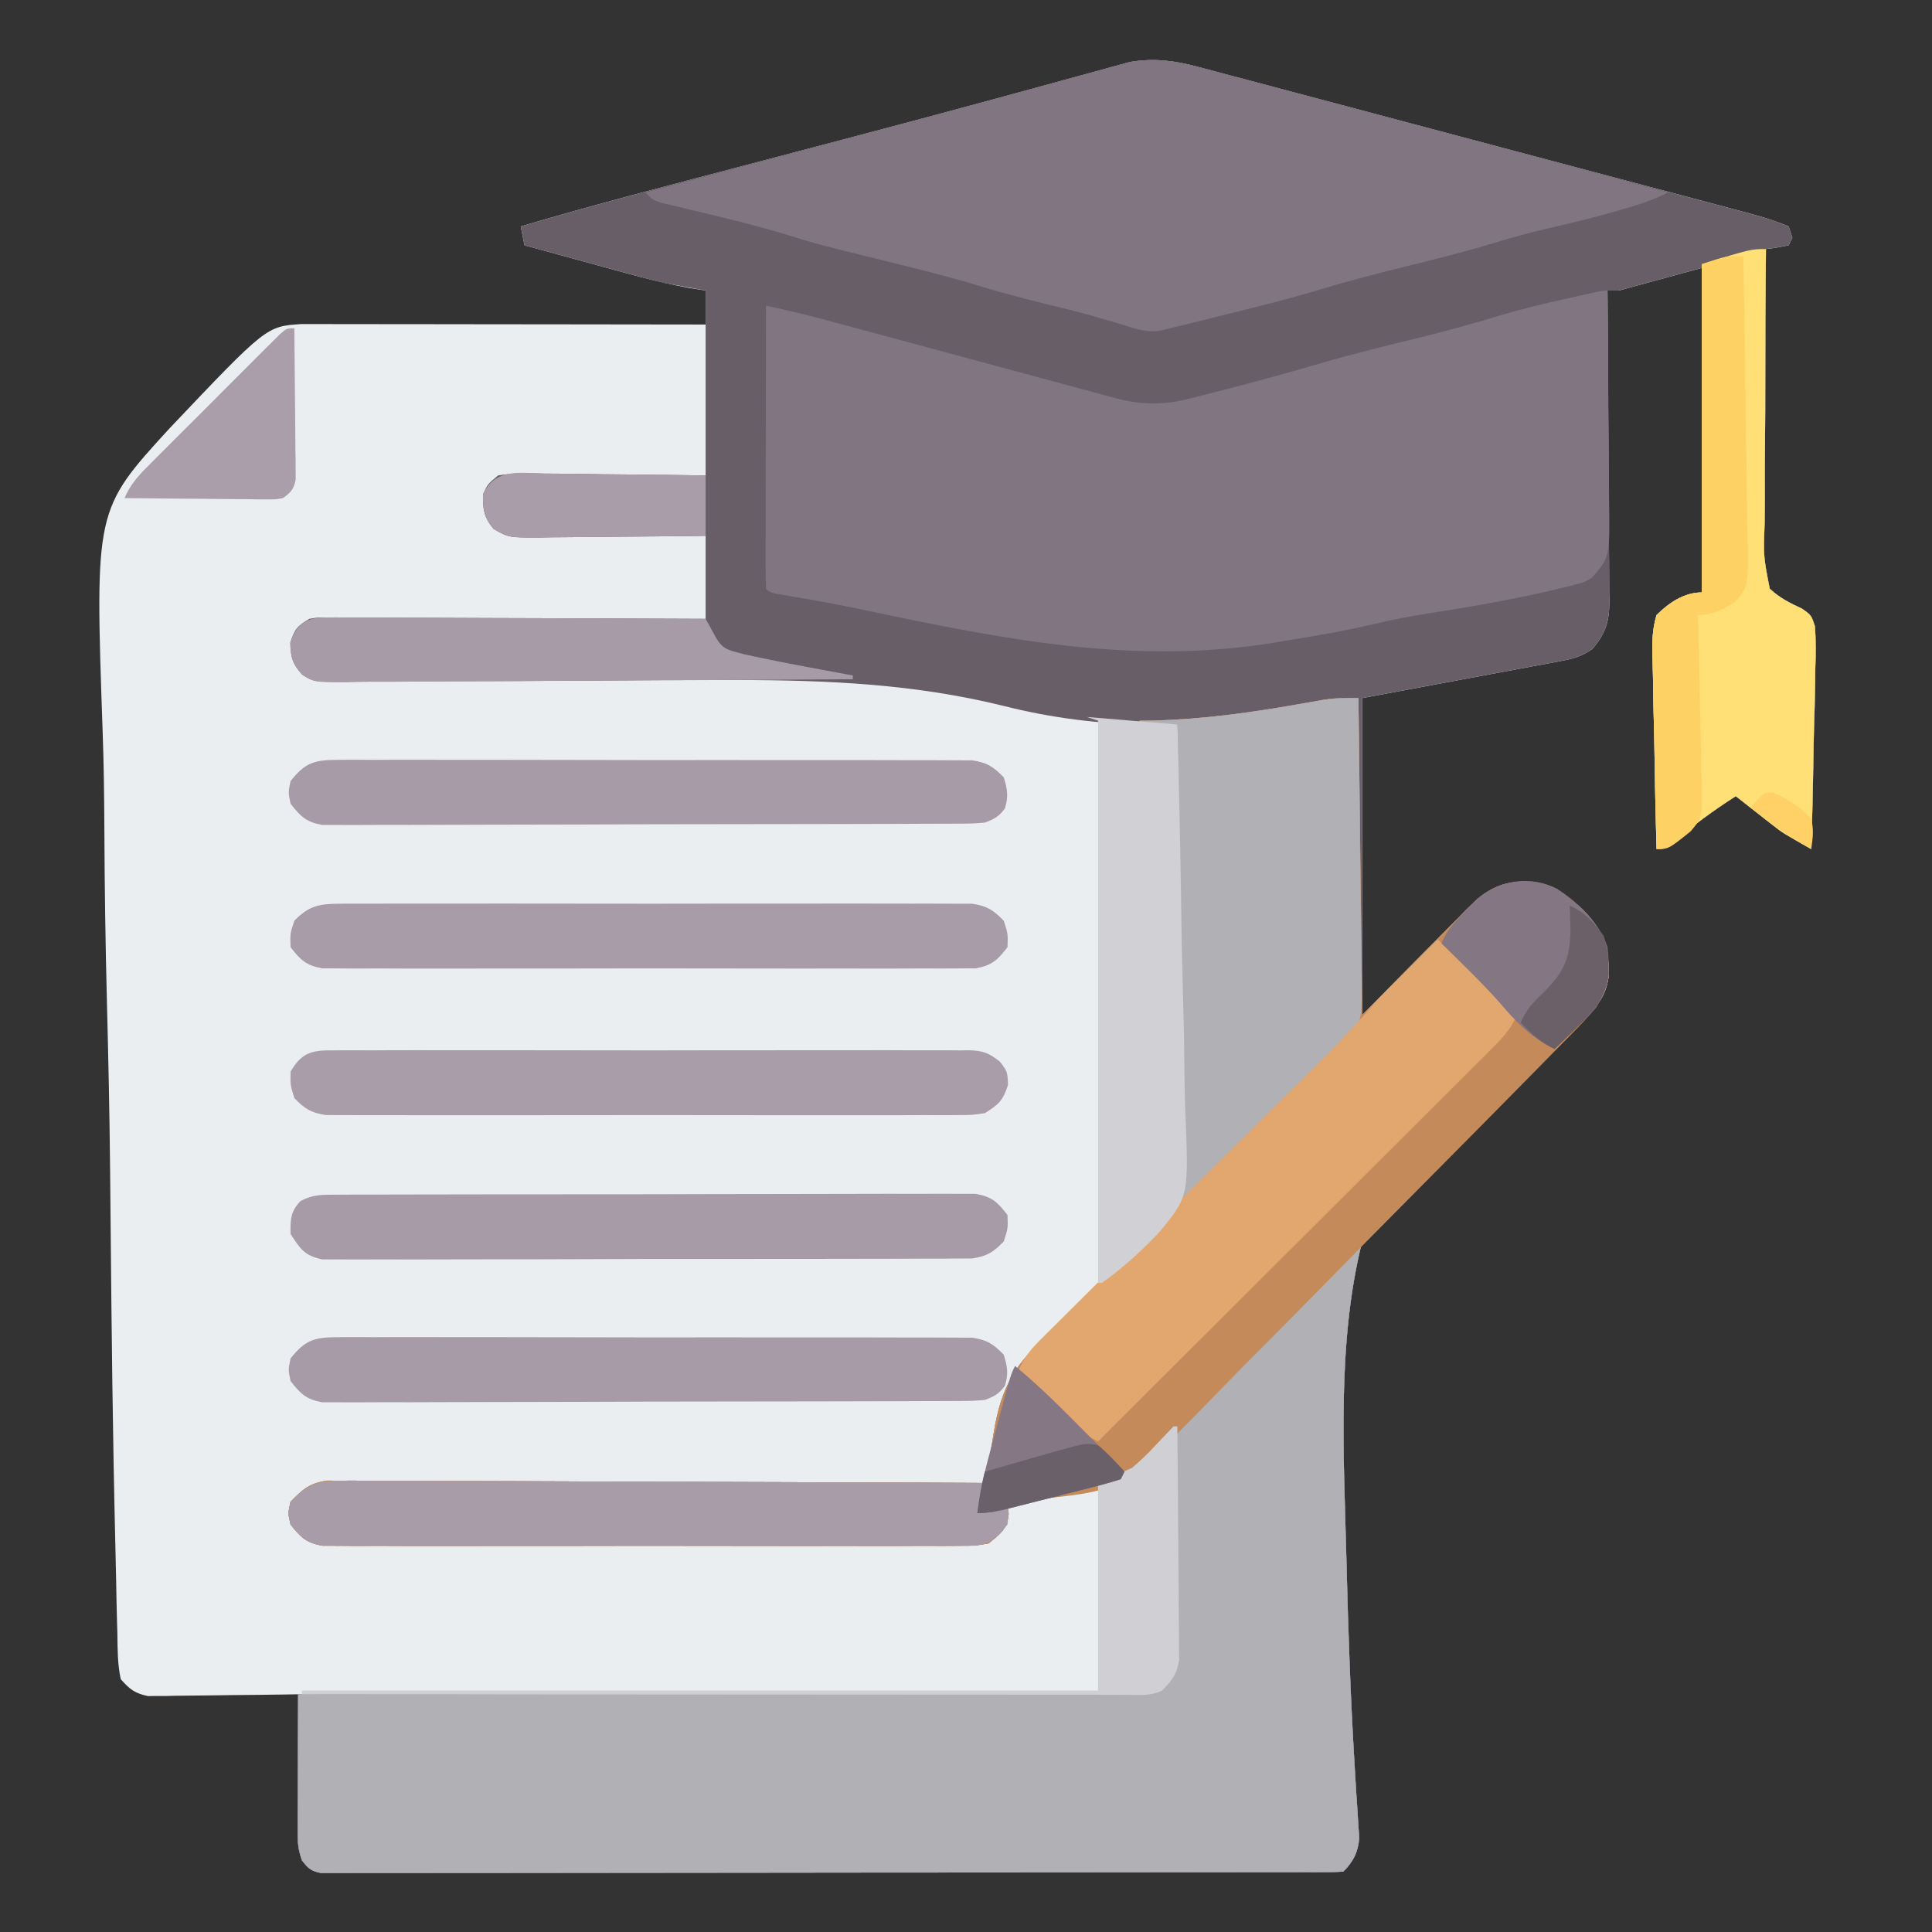 <?xml version="1.0" encoding="UTF-8"?>
<svg version="1.1" xmlns="http://www.w3.org/2000/svg" width="512" height="512">
<rect width="100%" height="100%" fill="#333333" stroke="none"/>
<path d="M0 0 C0.994 0.26 0.994 0.26 2.008 0.525 C4.202 1.1 6.392 1.69 8.583 2.28 C10.161 2.698 11.739 3.114 13.318 3.53 C17.579 4.654 21.837 5.791 26.094 6.93 C30.548 8.12 35.005 9.299 39.462 10.479 C46.877 12.444 54.291 14.417 61.703 16.395 C71.786 19.085 81.872 21.76 91.96 24.432 C98.78 26.239 105.599 28.05 112.418 29.862 C114.868 30.513 117.318 31.163 119.768 31.813 C123.62 32.835 127.471 33.861 131.322 34.888 C132.725 35.263 134.129 35.636 135.532 36.008 C151.474 40.236 151.474 40.236 156.938 42.39 C157.268 43.38 157.598 44.37 157.938 45.39 C157.608 46.05 157.278 46.71 156.938 47.39 C153.876 48.015 153.876 48.015 150.938 48.39 C150.814 60.004 150.749 71.616 150.759 83.231 C150.762 88.624 150.745 94.016 150.681 99.409 C150.62 104.617 150.613 109.822 150.642 115.029 C150.644 117.013 150.627 118.998 150.59 120.982 C150.264 129.807 150.264 129.807 151.938 138.39 C154.631 140.883 157.148 142.131 160.462 143.668 C162.938 145.39 162.938 145.39 163.916 148.343 C164.207 152.135 164.179 155.843 164.012 159.636 C163.992 161.016 163.976 162.396 163.965 163.776 C163.923 167.39 163.816 170.999 163.694 174.611 C163.581 178.304 163.531 181.998 163.475 185.692 C163.358 192.927 163.17 200.158 162.938 207.39 C155.442 203.187 155.442 203.187 152.411 200.812 C151.847 200.373 151.283 199.935 150.702 199.483 C150.141 199.04 149.579 198.597 149.001 198.14 C148.412 197.681 147.824 197.222 147.218 196.749 C145.788 195.633 144.363 194.512 142.938 193.39 C136.972 197.194 131.436 201.312 126.005 205.851 C123.938 207.39 123.938 207.39 121.938 207.39 C121.706 199.41 121.529 191.431 121.42 183.449 C121.368 179.742 121.297 176.037 121.184 172.332 C121.075 168.752 121.015 165.175 120.989 161.594 C120.971 160.231 120.935 158.868 120.881 157.506 C120.72 153.288 120.717 149.447 121.938 145.39 C125.178 142.17 129.223 139.39 133.938 139.39 C133.938 111.01 133.938 82.63 133.938 53.39 C123.048 56.36 123.048 56.36 111.938 59.39 C110.948 59.39 109.958 59.39 108.938 59.39 C108.947 60.491 108.956 61.593 108.965 62.728 C109.046 73.116 109.106 83.503 109.145 93.891 C109.166 99.232 109.195 104.572 109.24 109.912 C109.283 115.067 109.307 120.221 109.318 125.376 C109.325 127.342 109.34 129.307 109.361 131.273 C109.39 134.028 109.394 136.783 109.392 139.539 C109.407 140.349 109.421 141.16 109.436 141.995 C109.398 147.248 108.429 150.231 104.938 154.39 C101.796 156.484 99.937 156.943 96.273 157.626 C95.096 157.85 93.919 158.073 92.706 158.302 C91.469 158.53 90.232 158.757 88.958 158.991 C87.252 159.313 87.252 159.313 85.512 159.64 C81.26 160.439 77.005 161.226 72.751 162.015 C63.243 163.788 53.734 165.562 43.938 167.39 C43.938 195.11 43.938 222.83 43.938 251.39 C54.582 240.628 54.582 240.628 65.208 229.849 C66.549 228.5 67.89 227.152 69.231 225.804 C69.918 225.101 70.605 224.399 71.313 223.676 C76.12 218.865 79.804 216.127 86.813 216.015 C93.832 216.191 97.703 219.071 102.688 223.765 C107.759 229.155 109.266 233.511 109.337 240.827 C108.616 245.462 107.033 248.584 103.23 251.382 C102.139 251.984 101.047 252.587 99.922 253.207 C77.186 266.413 52.068 285.268 43.938 311.39 C37.175 338.227 39.07 368.029 39.751 395.452 C39.774 396.383 39.797 397.314 39.821 398.273 C40.254 415.145 40.839 432.013 41.848 448.861 C41.939 450.429 42.029 451.997 42.12 453.565 C42.288 456.458 42.48 459.348 42.686 462.239 C42.763 463.511 42.84 464.783 42.92 466.093 C43.034 467.747 43.034 467.747 43.15 469.433 C42.883 473.164 41.593 475.735 38.938 478.39 C37.482 478.489 36.02 478.519 34.56 478.521 C33.609 478.525 32.658 478.529 31.678 478.533 C30.621 478.532 29.563 478.531 28.474 478.53 C26.804 478.535 26.804 478.535 25.1 478.539 C21.337 478.548 17.574 478.549 13.812 478.551 C11.127 478.555 8.442 478.56 5.757 478.566 C-1.559 478.579 -8.875 478.585 -16.191 478.59 C-20.756 478.593 -25.321 478.597 -29.886 478.601 C-42.515 478.614 -55.144 478.624 -67.773 478.627 C-68.986 478.628 -68.986 478.628 -70.224 478.628 C-71.44 478.628 -71.44 478.628 -72.681 478.629 C-74.324 478.629 -75.967 478.629 -77.611 478.63 C-78.833 478.63 -78.833 478.63 -80.081 478.631 C-93.293 478.635 -106.505 478.652 -119.717 478.675 C-133.27 478.699 -146.822 478.711 -160.374 478.713 C-167.988 478.714 -175.602 478.719 -183.217 478.737 C-189.7 478.753 -196.182 478.758 -202.665 478.75 C-205.975 478.746 -209.284 478.748 -212.594 478.761 C-216.177 478.773 -219.76 478.768 -223.344 478.757 C-224.396 478.765 -225.449 478.773 -226.534 478.782 C-227.49 478.775 -228.447 478.768 -229.432 478.762 C-230.26 478.762 -231.087 478.763 -231.94 478.763 C-234.592 478.296 -235.442 477.508 -237.062 475.39 C-237.972 472.659 -238.184 471.091 -238.175 468.285 C-238.175 467.465 -238.175 466.644 -238.175 465.799 C-238.17 464.917 -238.165 464.036 -238.159 463.128 C-238.158 462.222 -238.157 461.316 -238.155 460.383 C-238.15 457.489 -238.137 454.596 -238.124 451.702 C-238.119 449.741 -238.115 447.779 -238.111 445.817 C-238.1 441.008 -238.082 436.199 -238.062 431.39 C-239.308 431.411 -240.554 431.432 -241.838 431.453 C-246.469 431.526 -251.1 431.571 -255.731 431.609 C-257.734 431.629 -259.737 431.657 -261.74 431.691 C-264.622 431.74 -267.504 431.763 -270.386 431.78 C-271.725 431.811 -271.725 431.811 -273.092 431.843 C-273.932 431.843 -274.773 431.843 -275.639 431.844 C-276.374 431.853 -277.109 431.862 -277.866 431.871 C-281.372 431.103 -282.644 430.115 -285.062 427.39 C-285.921 423.381 -285.906 419.373 -285.959 415.284 C-286.012 413.402 -286.012 413.402 -286.066 411.482 C-286.163 407.996 -286.228 404.511 -286.287 401.024 C-286.342 398.033 -286.415 395.042 -286.488 392.052 C-287.181 363.547 -287.496 335.03 -287.752 306.519 C-287.786 302.796 -287.821 299.073 -287.856 295.35 C-287.865 294.424 -287.873 293.499 -287.882 292.546 C-288.027 277.653 -288.342 262.769 -288.727 247.881 C-289.12 232.535 -289.341 217.194 -289.405 201.843 C-289.445 193.246 -289.558 184.663 -289.867 176.071 C-291.905 117.489 -291.905 117.489 -272.111 95.886 C-246.467 68.857 -246.467 68.857 -237.113 68.267 C-235.91 68.268 -235.91 68.268 -234.683 68.269 C-233.763 68.268 -232.843 68.267 -231.896 68.265 C-230.884 68.269 -229.872 68.272 -228.829 68.276 C-227.765 68.276 -226.702 68.276 -225.606 68.276 C-222.078 68.276 -218.551 68.284 -215.023 68.292 C-212.582 68.294 -210.141 68.295 -207.7 68.296 C-201.265 68.3 -194.831 68.31 -188.396 68.321 C-181.834 68.331 -175.272 68.336 -168.71 68.341 C-155.827 68.352 -142.945 68.369 -130.062 68.39 C-130.062 65.42 -130.062 62.45 -130.062 59.39 C-131.481 59.165 -132.9 58.941 -134.363 58.71 C-143.127 57.116 -151.668 54.626 -160.249 52.265 C-161.982 51.792 -163.714 51.319 -165.447 50.847 C-169.653 49.699 -173.858 48.546 -178.062 47.39 C-178.392 45.74 -178.722 44.09 -179.062 42.39 C-159.367 36.572 -139.487 31.434 -119.629 26.21 C-110.879 23.908 -102.13 21.603 -93.382 19.296 C-92.421 19.043 -91.46 18.789 -90.47 18.528 C-78.712 15.428 -66.963 12.299 -55.23 9.104 C-53.216 8.556 -51.201 8.009 -49.187 7.462 C-43.208 5.839 -37.233 4.206 -31.262 2.556 C-29.186 1.991 -27.11 1.426 -25.034 0.862 C-23.673 0.48 -23.673 0.48 -22.285 0.089 C-21.442 -0.138 -20.599 -0.365 -19.73 -0.598 C-18.658 -0.894 -18.658 -0.894 -17.564 -1.196 C-11.373 -2.222 -6.022 -1.6 0 0 Z " fill="#EBEEF0" transform="translate(317.062,17.61)"/>
<path d="M0 0 C0.662 0.173 1.325 0.346 2.008 0.525 C4.202 1.1 6.392 1.69 8.583 2.28 C10.161 2.698 11.739 3.114 13.318 3.53 C17.579 4.654 21.837 5.791 26.094 6.93 C30.548 8.12 35.005 9.299 39.462 10.479 C46.877 12.444 54.291 14.417 61.703 16.395 C71.786 19.085 81.872 21.76 91.96 24.432 C98.78 26.239 105.599 28.05 112.418 29.862 C114.868 30.513 117.318 31.163 119.768 31.813 C123.62 32.835 127.471 33.861 131.322 34.888 C132.725 35.263 134.129 35.636 135.532 36.008 C151.474 40.236 151.474 40.236 156.938 42.39 C157.268 43.38 157.598 44.37 157.938 45.39 C157.608 46.05 157.278 46.71 156.938 47.39 C153.876 48.015 153.876 48.015 150.938 48.39 C150.814 60.004 150.749 71.616 150.759 83.231 C150.762 88.624 150.745 94.016 150.681 99.409 C150.62 104.617 150.613 109.822 150.642 115.029 C150.644 117.013 150.627 118.998 150.59 120.982 C150.264 129.807 150.264 129.807 151.938 138.39 C154.631 140.883 157.148 142.131 160.462 143.668 C162.938 145.39 162.938 145.39 163.916 148.343 C164.207 152.135 164.179 155.843 164.012 159.636 C163.992 161.016 163.976 162.396 163.965 163.776 C163.923 167.39 163.816 170.999 163.694 174.611 C163.581 178.304 163.531 181.998 163.475 185.692 C163.358 192.927 163.17 200.158 162.938 207.39 C155.442 203.187 155.442 203.187 152.411 200.812 C151.847 200.373 151.283 199.935 150.702 199.483 C150.141 199.04 149.579 198.597 149.001 198.14 C148.412 197.681 147.824 197.222 147.218 196.749 C145.788 195.633 144.363 194.512 142.938 193.39 C136.972 197.194 131.436 201.312 126.005 205.851 C123.938 207.39 123.938 207.39 121.938 207.39 C121.706 199.41 121.529 191.431 121.42 183.449 C121.368 179.742 121.297 176.037 121.184 172.332 C121.075 168.752 121.015 165.175 120.989 161.594 C120.971 160.231 120.935 158.868 120.881 157.506 C120.72 153.288 120.717 149.447 121.938 145.39 C125.178 142.17 129.223 139.39 133.938 139.39 C133.938 111.01 133.938 82.63 133.938 53.39 C123.048 56.36 123.048 56.36 111.938 59.39 C110.948 59.39 109.958 59.39 108.938 59.39 C108.947 60.491 108.956 61.593 108.965 62.728 C109.046 73.116 109.106 83.503 109.145 93.891 C109.166 99.232 109.195 104.572 109.24 109.912 C109.283 115.067 109.307 120.221 109.318 125.376 C109.325 127.342 109.34 129.307 109.361 131.273 C109.39 134.028 109.394 136.783 109.392 139.539 C109.407 140.349 109.421 141.16 109.436 141.995 C109.398 147.248 108.429 150.231 104.938 154.39 C101.796 156.484 99.937 156.943 96.273 157.626 C95.096 157.85 93.919 158.073 92.706 158.302 C91.469 158.53 90.232 158.757 88.958 158.991 C87.252 159.313 87.252 159.313 85.512 159.64 C81.26 160.439 77.005 161.226 72.751 162.015 C63.243 163.788 53.734 165.562 43.938 167.39 C43.938 195.11 43.938 222.83 43.938 251.39 C54.582 240.628 54.582 240.628 65.208 229.849 C66.549 228.5 67.89 227.152 69.231 225.804 C69.918 225.101 70.605 224.399 71.313 223.676 C76.12 218.865 79.804 216.127 86.813 216.015 C93.832 216.191 97.703 219.071 102.688 223.765 C107.759 229.155 109.266 233.511 109.337 240.827 C108.616 245.462 107.033 248.584 103.23 251.382 C102.139 251.984 101.047 252.587 99.922 253.207 C77.186 266.413 52.068 285.268 43.938 311.39 C37.175 338.227 39.07 368.029 39.751 395.452 C39.774 396.383 39.797 397.314 39.821 398.273 C40.254 415.145 40.839 432.013 41.848 448.861 C41.939 450.429 42.029 451.997 42.12 453.565 C42.288 456.458 42.48 459.348 42.686 462.239 C42.763 463.511 42.84 464.783 42.92 466.093 C43.034 467.747 43.034 467.747 43.15 469.433 C42.883 473.164 41.593 475.735 38.938 478.39 C37.482 478.489 36.02 478.519 34.56 478.521 C33.609 478.525 32.658 478.529 31.678 478.533 C30.621 478.532 29.563 478.531 28.474 478.53 C26.804 478.535 26.804 478.535 25.1 478.539 C21.337 478.548 17.574 478.549 13.812 478.551 C11.127 478.555 8.442 478.56 5.757 478.566 C-1.559 478.579 -8.875 478.585 -16.191 478.59 C-20.756 478.593 -25.321 478.597 -29.886 478.601 C-42.515 478.614 -55.144 478.624 -67.773 478.627 C-68.986 478.628 -68.986 478.628 -70.224 478.628 C-71.44 478.628 -71.44 478.628 -72.681 478.629 C-74.324 478.629 -75.967 478.629 -77.611 478.63 C-78.833 478.63 -78.833 478.63 -80.081 478.631 C-93.293 478.635 -106.505 478.652 -119.717 478.675 C-133.27 478.699 -146.822 478.711 -160.374 478.713 C-167.988 478.714 -175.602 478.719 -183.217 478.737 C-189.7 478.753 -196.182 478.758 -202.665 478.75 C-205.975 478.746 -209.284 478.748 -212.594 478.761 C-216.177 478.773 -219.76 478.768 -223.344 478.757 C-224.396 478.765 -225.449 478.773 -226.534 478.782 C-227.49 478.775 -228.447 478.768 -229.432 478.762 C-230.26 478.762 -231.087 478.763 -231.94 478.763 C-234.592 478.296 -235.442 477.508 -237.062 475.39 C-237.972 472.659 -238.184 471.091 -238.175 468.285 C-238.175 467.465 -238.175 466.644 -238.175 465.799 C-238.17 464.917 -238.165 464.036 -238.159 463.128 C-238.158 462.222 -238.157 461.316 -238.155 460.383 C-238.15 457.489 -238.137 454.596 -238.124 451.702 C-238.119 449.741 -238.115 447.779 -238.111 445.817 C-238.1 441.008 -238.082 436.199 -238.062 431.39 C-236.896 431.389 -235.731 431.389 -234.531 431.388 C-206.874 431.374 -179.218 431.334 -151.562 431.263 C-148.158 431.254 -144.755 431.245 -141.352 431.237 C-140.335 431.235 -140.335 431.235 -139.298 431.232 C-128.325 431.205 -117.351 431.196 -106.378 431.194 C-95.119 431.191 -83.861 431.168 -72.603 431.129 C-66.278 431.108 -59.954 431.095 -53.63 431.103 C-47.68 431.111 -41.73 431.095 -35.78 431.062 C-33.594 431.053 -31.408 431.054 -29.222 431.063 C-26.241 431.075 -23.262 431.056 -20.281 431.029 C-19.412 431.04 -18.543 431.05 -17.648 431.061 C-13.3 430.988 -11.574 430.786 -8.023 428.039 C-5.593 424.756 -5.454 423.004 -5.494 418.947 C-5.495 417.666 -5.495 416.385 -5.495 415.065 C-5.521 413.677 -5.547 412.289 -5.573 410.901 C-5.583 409.474 -5.59 408.046 -5.595 406.618 C-5.614 402.871 -5.663 399.125 -5.718 395.378 C-5.77 391.551 -5.792 387.723 -5.818 383.896 C-5.871 376.393 -5.956 368.892 -6.062 361.39 C-6.805 362.214 -7.549 363.038 -8.315 363.887 C-14.525 370.561 -19.444 375.114 -28.624 377.015 C-29.98 377.348 -29.98 377.348 -31.363 377.689 C-33.922 378.305 -36.484 378.861 -39.062 379.39 C-40.315 379.653 -41.568 379.916 -42.859 380.187 C-45.257 380.646 -47.643 381.061 -50.062 381.39 C-49.959 382.112 -49.856 382.833 -49.749 383.577 C-50.203 387.657 -51.907 388.855 -55.062 391.39 C-58.474 392.019 -58.474 392.019 -62.463 392.025 C-63.199 392.032 -63.934 392.04 -64.693 392.048 C-67.153 392.068 -69.613 392.052 -72.073 392.037 C-73.839 392.043 -75.606 392.052 -77.371 392.063 C-82.165 392.086 -86.958 392.077 -91.751 392.061 C-96.767 392.049 -101.783 392.06 -106.799 392.068 C-115.222 392.077 -123.645 392.065 -132.069 392.042 C-141.808 392.014 -151.546 392.023 -161.286 392.051 C-169.647 392.073 -178.008 392.077 -186.369 392.063 C-191.363 392.056 -196.357 392.055 -201.351 392.071 C-206.046 392.086 -210.74 392.076 -215.435 392.047 C-217.159 392.04 -218.882 392.042 -220.605 392.053 C-222.958 392.067 -225.308 392.05 -227.661 392.025 C-228.977 392.023 -230.293 392.021 -231.649 392.019 C-235.928 391.23 -237.406 389.77 -240.062 386.39 C-240.749 383.39 -240.749 383.39 -240.062 380.39 C-236.799 377.032 -235.189 375.587 -230.544 374.774 C-229.236 374.779 -227.929 374.784 -226.583 374.788 C-225.851 374.784 -225.119 374.78 -224.364 374.775 C-221.923 374.767 -219.482 374.795 -217.041 374.822 C-215.286 374.823 -213.532 374.823 -211.777 374.82 C-207.021 374.818 -202.266 374.848 -197.51 374.883 C-192.537 374.914 -187.564 374.917 -182.592 374.923 C-173.178 374.938 -163.765 374.979 -154.352 375.03 C-143.633 375.085 -132.915 375.113 -122.197 375.138 C-100.152 375.19 -78.107 375.278 -56.062 375.39 C-55.877 374.365 -55.877 374.365 -55.688 373.319 C-55.332 371.357 -54.973 369.394 -54.61 367.433 C-54.278 365.591 -53.962 363.747 -53.676 361.898 C-51.75 350.037 -47.841 343.097 -38.398 335.591 C-37.479 334.858 -36.559 334.125 -35.612 333.369 C-34.668 332.617 -33.725 331.865 -32.753 331.09 C-17.806 319.108 -4.84 306.929 -2.526 287.002 C-1.016 272.195 -1.739 257.182 -2.591 242.356 C-3.01 234.924 -3.173 227.492 -3.321 220.051 C-3.632 204.816 -4.239 189.607 -5.062 174.39 C-5.748 174.391 -6.435 174.393 -7.142 174.395 C-8.043 174.396 -8.944 174.398 -9.872 174.399 C-11.211 174.402 -11.211 174.402 -12.577 174.404 C-25.427 174.329 -38.642 172.634 -51.094 169.466 C-74.651 163.65 -97.671 162.627 -121.8 162.601 C-123.025 162.599 -123.025 162.599 -124.275 162.597 C-136.109 162.584 -147.941 162.657 -159.774 162.746 C-171.831 162.833 -183.888 162.894 -195.945 162.898 C-200.761 162.901 -205.576 162.935 -210.392 162.993 C-213.363 163.023 -216.333 163.029 -219.304 163.028 C-221.332 163.035 -223.36 163.073 -225.387 163.111 C-233.994 163.074 -233.994 163.074 -237.01 161.14 C-239.554 158.31 -240.06 156.499 -240.124 152.702 C-238.941 149.012 -238.297 148.313 -235.062 146.39 C-232.93 146.021 -232.93 146.021 -230.595 146.029 C-229.261 146.023 -229.261 146.023 -227.901 146.016 C-226.933 146.027 -225.966 146.038 -224.969 146.049 C-223.432 146.048 -223.432 146.048 -221.864 146.048 C-218.476 146.05 -215.09 146.073 -211.702 146.097 C-209.354 146.102 -207.006 146.107 -204.657 146.11 C-198.476 146.121 -192.294 146.15 -186.113 146.184 C-179.806 146.214 -173.498 146.228 -167.191 146.243 C-154.814 146.275 -142.438 146.328 -130.062 146.39 C-130.062 139.13 -130.062 131.87 -130.062 124.39 C-131.641 124.411 -133.22 124.432 -134.848 124.453 C-140.709 124.526 -146.57 124.571 -152.431 124.609 C-154.968 124.629 -157.504 124.657 -160.041 124.691 C-163.687 124.74 -167.333 124.763 -170.98 124.78 C-172.68 124.811 -172.68 124.811 -174.415 124.843 C-182.259 124.845 -182.259 124.845 -186.25 122.58 C-188.806 119.489 -189.132 117.373 -189.062 113.39 C-187.834 110.698 -187.834 110.698 -185.062 108.39 C-180.924 107.671 -176.828 107.81 -172.64 107.901 C-171.425 107.908 -170.21 107.916 -168.958 107.923 C-165.075 107.951 -161.194 108.014 -157.312 108.077 C-154.68 108.102 -152.049 108.125 -149.417 108.146 C-142.964 108.196 -136.515 108.294 -130.062 108.39 C-130.062 92.22 -130.062 76.05 -130.062 59.39 C-133.692 58.73 -137.322 58.07 -141.062 57.39 C-144.136 56.632 -147.181 55.851 -150.23 55.007 C-151.035 54.788 -151.841 54.569 -152.671 54.343 C-155.198 53.654 -157.724 52.96 -160.249 52.265 C-161.982 51.792 -163.714 51.319 -165.447 50.847 C-169.653 49.699 -173.858 48.546 -178.062 47.39 C-178.392 45.74 -178.722 44.09 -179.062 42.39 C-159.367 36.572 -139.487 31.434 -119.629 26.21 C-110.879 23.908 -102.13 21.603 -93.382 19.296 C-92.421 19.043 -91.46 18.789 -90.47 18.528 C-78.712 15.428 -66.963 12.299 -55.23 9.104 C-53.216 8.556 -51.201 8.009 -49.187 7.462 C-43.208 5.839 -37.233 4.206 -31.262 2.556 C-29.186 1.991 -27.11 1.426 -25.034 0.862 C-23.673 0.48 -23.673 0.48 -22.285 0.089 C-21.02 -0.251 -21.02 -0.251 -19.73 -0.598 C-18.658 -0.894 -18.658 -0.894 -17.564 -1.196 C-11.373 -2.222 -6.022 -1.6 0 0 Z " fill="#685E68" transform="translate(317.062,17.61)"/>
<path d="M0 0 C0.33 27.72 0.66 55.44 1 84 C11.643 73.238 11.643 73.238 22.27 62.459 C23.611 61.11 24.951 59.762 26.293 58.414 C26.98 57.712 27.667 57.009 28.375 56.286 C33.182 51.476 36.866 48.737 43.875 48.625 C50.893 48.802 54.765 51.681 59.75 56.375 C64.821 61.765 66.328 66.121 66.398 73.438 C65.678 78.073 64.095 81.195 60.292 83.992 C59.2 84.594 58.109 85.197 56.984 85.818 C34.248 99.023 9.129 117.878 1 144 C-5.764 170.837 -3.869 200.64 -3.188 228.062 C-3.164 228.993 -3.141 229.924 -3.118 230.883 C-2.684 247.756 -2.099 264.623 -1.09 281.472 C-1 283.039 -0.909 284.607 -0.818 286.175 C-0.65 289.068 -0.459 291.959 -0.252 294.85 C-0.175 296.122 -0.098 297.393 -0.018 298.704 C0.095 300.357 0.095 300.357 0.212 302.044 C-0.055 305.775 -1.345 308.345 -4 311 C-5.457 311.099 -6.918 311.129 -8.378 311.131 C-9.329 311.135 -10.28 311.139 -11.26 311.143 C-12.318 311.142 -13.375 311.141 -14.464 311.14 C-16.135 311.145 -16.135 311.145 -17.839 311.149 C-21.601 311.158 -25.364 311.16 -29.126 311.161 C-31.811 311.166 -34.496 311.171 -37.181 311.176 C-44.497 311.19 -51.813 311.196 -59.129 311.2 C-63.694 311.203 -68.259 311.207 -72.824 311.212 C-85.453 311.224 -98.082 311.234 -110.711 311.238 C-111.924 311.238 -111.924 311.238 -113.162 311.238 C-114.378 311.239 -114.378 311.239 -115.619 311.239 C-117.262 311.239 -118.906 311.24 -120.549 311.24 C-121.771 311.241 -121.771 311.241 -123.019 311.241 C-136.231 311.245 -149.443 311.262 -162.656 311.286 C-176.208 311.309 -189.76 311.322 -203.312 311.323 C-210.927 311.324 -218.541 311.33 -226.155 311.348 C-232.638 311.363 -239.12 311.368 -245.603 311.36 C-248.913 311.356 -252.223 311.359 -255.532 311.371 C-259.116 311.384 -262.699 311.378 -266.282 311.367 C-267.335 311.376 -268.387 311.384 -269.472 311.392 C-270.428 311.385 -271.385 311.379 -272.37 311.372 C-273.198 311.373 -274.025 311.373 -274.878 311.374 C-277.53 310.907 -278.38 310.118 -280 308 C-280.91 305.269 -281.122 303.701 -281.114 300.896 C-281.113 300.075 -281.113 299.255 -281.113 298.409 C-281.108 297.528 -281.103 296.646 -281.098 295.738 C-281.096 294.832 -281.095 293.927 -281.093 292.993 C-281.088 290.1 -281.075 287.206 -281.062 284.312 C-281.057 282.351 -281.053 280.389 -281.049 278.428 C-281.038 273.618 -281.021 268.809 -281 264 C-279.835 263.999 -278.669 263.999 -277.469 263.998 C-249.812 263.984 -222.156 263.945 -194.5 263.873 C-191.097 263.864 -187.693 263.856 -184.29 263.847 C-183.273 263.845 -183.273 263.845 -182.237 263.842 C-171.263 263.816 -160.29 263.807 -149.316 263.804 C-138.058 263.801 -126.799 263.779 -115.541 263.739 C-109.217 263.718 -102.893 263.706 -96.568 263.714 C-90.618 263.721 -84.669 263.706 -78.719 263.672 C-76.533 263.664 -74.346 263.664 -72.16 263.673 C-69.179 263.685 -66.2 263.666 -63.219 263.639 C-62.35 263.65 -61.482 263.661 -60.587 263.672 C-56.238 263.599 -54.512 263.396 -50.961 260.649 C-48.531 257.367 -48.392 255.614 -48.432 251.557 C-48.433 250.276 -48.433 248.995 -48.434 247.676 C-48.459 246.288 -48.485 244.9 -48.512 243.512 C-48.521 242.084 -48.528 240.656 -48.533 239.228 C-48.552 235.481 -48.601 231.735 -48.657 227.989 C-48.708 224.161 -48.731 220.334 -48.756 216.506 C-48.809 209.003 -48.895 201.502 -49 194 C-49.744 194.824 -50.487 195.648 -51.254 196.498 C-57.463 203.172 -62.382 207.724 -71.562 209.625 C-72.466 209.848 -73.37 210.07 -74.302 210.299 C-76.86 210.916 -79.422 211.471 -82 212 C-83.253 212.263 -84.506 212.526 -85.797 212.797 C-88.195 213.257 -90.581 213.671 -93 214 C-92.845 215.083 -92.845 215.083 -92.688 216.188 C-93.141 220.267 -94.845 221.466 -98 224 C-101.412 224.629 -101.412 224.629 -105.401 224.635 C-106.137 224.643 -106.873 224.651 -107.631 224.659 C-110.092 224.678 -112.551 224.663 -115.012 224.647 C-116.778 224.654 -118.544 224.663 -120.31 224.674 C-125.103 224.696 -129.896 224.687 -134.69 224.672 C-139.705 224.659 -144.721 224.671 -149.737 224.679 C-158.16 224.688 -166.584 224.676 -175.007 224.652 C-184.746 224.625 -194.485 224.633 -204.224 224.661 C-212.585 224.684 -220.946 224.687 -229.307 224.674 C-234.301 224.666 -239.295 224.665 -244.289 224.681 C-248.984 224.696 -253.679 224.686 -258.374 224.657 C-260.097 224.65 -261.82 224.652 -263.544 224.663 C-265.896 224.677 -268.247 224.66 -270.599 224.635 C-271.915 224.633 -273.231 224.631 -274.588 224.629 C-278.867 223.84 -280.344 222.38 -283 219 C-283.688 216 -283.688 216 -283 213 C-279.737 209.643 -278.127 208.197 -273.482 207.385 C-271.521 207.392 -271.521 207.392 -269.521 207.399 C-268.789 207.394 -268.057 207.39 -267.303 207.386 C-264.861 207.378 -262.421 207.405 -259.979 207.432 C-258.224 207.434 -256.47 207.433 -254.715 207.43 C-249.959 207.429 -245.204 207.458 -240.448 207.493 C-235.475 207.524 -230.503 207.527 -225.53 207.533 C-216.116 207.549 -206.703 207.59 -197.29 207.64 C-186.572 207.696 -175.853 207.723 -165.135 207.748 C-143.09 207.801 -121.045 207.889 -99 208 C-98.877 207.317 -98.753 206.634 -98.626 205.93 C-98.27 203.967 -97.911 202.005 -97.549 200.043 C-97.217 198.202 -96.9 196.358 -96.614 194.509 C-94.688 182.648 -90.779 175.708 -81.336 168.202 C-80.417 167.468 -79.497 166.735 -78.55 165.98 C-77.606 165.228 -76.663 164.475 -75.691 163.701 C-60.744 151.718 -47.779 139.539 -45.464 119.612 C-43.954 104.806 -44.677 89.792 -45.529 74.966 C-45.948 67.534 -46.111 60.103 -46.26 52.661 C-46.57 37.426 -47.186 22.218 -48 7 C-51.3 7 -54.6 7 -58 7 C-58 6.67 -58 6.34 -58 6 C-56.844 5.986 -55.687 5.972 -54.496 5.957 C-41.619 5.64 -29.151 3.941 -16.488 1.728 C-14.578 1.397 -14.578 1.397 -12.629 1.059 C-11.495 0.855 -10.362 0.652 -9.194 0.443 C-6 0 -6 0 0 0 Z " fill="#B0B0B5" transform="translate(360,185)"/>
<path d="M0 0 C0.33 27.72 0.66 55.44 1 84 C11.643 73.238 11.643 73.238 22.27 62.459 C23.611 61.11 24.951 59.762 26.293 58.414 C26.98 57.712 27.667 57.009 28.375 56.286 C33.182 51.476 36.866 48.737 43.875 48.625 C50.893 48.802 54.765 51.681 59.75 56.375 C64.821 61.765 66.328 66.121 66.398 73.438 C65.485 79.311 62.129 83.256 58.073 87.389 C57.579 87.896 57.085 88.403 56.576 88.926 C54.928 90.614 53.269 92.291 51.61 93.969 C50.421 95.181 49.233 96.394 48.046 97.607 C44.149 101.583 40.235 105.542 36.32 109.5 C34.968 110.869 33.615 112.237 32.263 113.606 C26.628 119.306 20.989 125.001 15.339 130.685 C7.274 138.798 -0.765 146.936 -8.768 155.111 C-14.414 160.874 -20.089 166.607 -25.786 172.319 C-29.179 175.723 -32.558 179.138 -35.907 182.585 C-62.373 209.788 -62.373 209.788 -82 212 C-84.273 212.445 -86.545 212.9 -88.812 213.375 C-90.206 213.595 -91.602 213.81 -93 214 C-92.845 215.083 -92.845 215.083 -92.688 216.188 C-93.141 220.267 -94.845 221.466 -98 224 C-101.412 224.629 -101.412 224.629 -105.401 224.635 C-106.137 224.643 -106.873 224.651 -107.631 224.659 C-110.092 224.678 -112.551 224.663 -115.012 224.647 C-116.778 224.654 -118.544 224.663 -120.31 224.674 C-125.103 224.696 -129.896 224.687 -134.69 224.672 C-139.705 224.659 -144.721 224.671 -149.737 224.679 C-158.16 224.688 -166.584 224.676 -175.007 224.652 C-184.746 224.625 -194.485 224.633 -204.224 224.661 C-212.585 224.684 -220.946 224.687 -229.307 224.674 C-234.301 224.666 -239.295 224.665 -244.289 224.681 C-248.984 224.696 -253.679 224.686 -258.374 224.657 C-260.097 224.65 -261.82 224.652 -263.544 224.663 C-265.896 224.677 -268.247 224.66 -270.599 224.635 C-271.915 224.633 -273.231 224.631 -274.588 224.629 C-278.867 223.84 -280.344 222.38 -283 219 C-283.688 216 -283.688 216 -283 213 C-279.737 209.643 -278.127 208.197 -273.482 207.385 C-271.521 207.392 -271.521 207.392 -269.521 207.399 C-268.789 207.394 -268.057 207.39 -267.303 207.386 C-264.861 207.378 -262.421 207.405 -259.979 207.432 C-258.224 207.434 -256.47 207.433 -254.715 207.43 C-249.959 207.429 -245.204 207.458 -240.448 207.493 C-235.475 207.524 -230.503 207.527 -225.53 207.533 C-216.116 207.549 -206.703 207.59 -197.29 207.64 C-186.572 207.696 -175.853 207.723 -165.135 207.748 C-143.09 207.801 -121.045 207.889 -99 208 C-98.877 207.317 -98.753 206.634 -98.626 205.93 C-98.27 203.967 -97.911 202.005 -97.549 200.043 C-97.217 198.202 -96.9 196.358 -96.614 194.509 C-94.688 182.648 -90.779 175.708 -81.336 168.202 C-80.417 167.468 -79.497 166.735 -78.55 165.98 C-77.606 165.228 -76.663 164.475 -75.691 163.701 C-60.744 151.718 -47.779 139.539 -45.464 119.612 C-43.954 104.806 -44.677 89.792 -45.529 74.966 C-45.948 67.534 -46.111 60.103 -46.26 52.661 C-46.57 37.426 -47.186 22.218 -48 7 C-51.3 7 -54.6 7 -58 7 C-58 6.67 -58 6.34 -58 6 C-56.844 5.986 -55.687 5.972 -54.496 5.957 C-41.619 5.64 -29.151 3.941 -16.488 1.728 C-14.578 1.397 -14.578 1.397 -12.629 1.059 C-11.495 0.855 -10.362 0.652 -9.194 0.443 C-6 0 -6 0 0 0 Z " fill="#C48A59" transform="translate(360,185)"/>
<path d="M0 0 C0.093 8.876 0.164 17.751 0.207 26.627 C0.228 30.749 0.256 34.87 0.302 38.992 C0.345 42.973 0.369 46.954 0.38 50.935 C0.387 52.451 0.401 53.966 0.423 55.481 C0.63 70.567 0.63 70.567 -4 76 C-6.058 77.272 -6.058 77.272 -8.215 77.816 C-9.005 78.028 -9.795 78.24 -10.609 78.458 C-11.398 78.637 -12.187 78.816 -13 79 C-13.7 79.175 -14.4 79.35 -15.122 79.531 C-17.261 80.044 -19.406 80.499 -21.562 80.938 C-22.362 81.104 -23.161 81.27 -23.985 81.441 C-31.716 83.012 -39.493 84.3 -47.287 85.517 C-52.337 86.321 -57.299 87.271 -62.273 88.457 C-69.548 90.18 -76.874 91.423 -84.25 92.625 C-85.547 92.842 -86.844 93.058 -88.18 93.281 C-125.14 99.379 -160.084 92.455 -196.29 84.794 C-203.199 83.342 -210.12 82.033 -217.089 80.9 C-221.899 80.101 -221.899 80.101 -223 79 C-223.095 76.657 -223.126 74.345 -223.114 72.002 C-223.114 71.27 -223.114 70.538 -223.114 69.785 C-223.113 67.355 -223.105 64.926 -223.098 62.496 C-223.096 60.816 -223.094 59.136 -223.093 57.456 C-223.09 53.025 -223.08 48.595 -223.069 44.164 C-223.058 39.647 -223.054 35.129 -223.049 30.611 C-223.038 21.741 -223.021 12.87 -223 4 C-216.891 5.306 -210.855 6.79 -204.828 8.43 C-203.96 8.665 -203.092 8.899 -202.198 9.14 C-200.33 9.645 -198.462 10.15 -196.595 10.656 C-192.617 11.733 -188.638 12.803 -184.658 13.873 C-177.266 15.862 -169.874 17.853 -162.486 19.856 C-157.329 21.253 -152.17 22.642 -147.01 24.026 C-145.05 24.553 -143.091 25.083 -141.133 25.616 C-138.395 26.362 -135.655 27.096 -132.914 27.829 C-131.71 28.161 -131.71 28.161 -130.482 28.499 C-123.681 30.295 -117.796 30.426 -110.93 28.68 C-109.797 28.395 -108.665 28.11 -107.498 27.816 C-106.302 27.506 -105.107 27.195 -103.875 26.875 C-102.625 26.557 -101.376 26.238 -100.088 25.91 C-92.024 23.837 -84.012 21.618 -76.024 19.273 C-67.447 16.78 -58.779 14.674 -50.106 12.542 C-42.959 10.773 -35.888 8.865 -28.848 6.712 C-23.075 4.965 -17.237 3.573 -11.353 2.255 C-1.331 0 -1.331 0 0 0 Z " fill="#827582" transform="translate(426,77)"/>
<path d="M0 0 C0.699 0.183 1.398 0.365 2.118 0.553 C4.423 1.158 6.725 1.777 9.026 2.396 C10.668 2.83 12.311 3.263 13.953 3.695 C18.341 4.853 22.725 6.023 27.109 7.195 C31.635 8.403 36.165 9.6 40.694 10.799 C51.325 13.615 61.95 16.452 72.573 19.294 C74.095 19.701 75.617 20.108 77.138 20.515 C92.958 24.746 108.771 29.001 124.573 33.294 C120.808 35.257 116.953 36.491 112.886 37.669 C112.137 37.889 111.388 38.108 110.616 38.333 C104.761 40.018 98.867 41.434 92.927 42.781 C88.143 43.882 83.455 45.174 78.761 46.607 C71.097 48.941 63.352 50.882 55.573 52.794 C47.473 54.788 39.445 56.851 31.471 59.301 C23.66 61.649 15.735 63.573 7.823 65.544 C7.107 65.723 6.39 65.902 5.652 66.086 C1.296 67.172 -3.059 68.257 -7.427 69.294 C-8.317 69.511 -9.207 69.727 -10.125 69.95 C-13.785 70.498 -17.021 69.237 -20.489 68.169 C-22.103 67.696 -23.718 67.224 -25.333 66.755 C-26.588 66.389 -26.588 66.389 -27.868 66.016 C-32.049 64.837 -36.268 63.82 -40.489 62.794 C-46.437 61.336 -52.321 59.773 -58.177 57.982 C-66.514 55.44 -74.967 53.379 -83.427 51.294 C-100.636 47.054 -100.636 47.054 -108.177 44.732 C-117.071 41.999 -126.112 39.855 -135.162 37.704 C-136.331 37.421 -137.5 37.137 -138.704 36.845 C-139.758 36.594 -140.813 36.343 -141.899 36.085 C-144.427 35.294 -144.427 35.294 -146.427 33.294 C-145.612 33.077 -144.796 32.86 -143.956 32.636 C-142.793 32.326 -141.629 32.016 -140.431 31.697 C-139.467 31.44 -139.467 31.44 -138.483 31.178 C-134.789 30.193 -131.094 29.208 -127.399 28.223 C-125.798 27.796 -124.196 27.369 -122.594 26.942 C-121.771 26.722 -120.948 26.503 -120.1 26.277 C-114.982 24.913 -109.863 23.549 -104.745 22.187 C-88.576 17.884 -72.409 13.577 -56.268 9.174 C-51.79 7.953 -47.31 6.739 -42.83 5.523 C-40.448 4.874 -38.067 4.221 -35.687 3.565 C-32.401 2.658 -29.111 1.764 -25.821 0.873 C-24.876 0.608 -23.93 0.343 -22.956 0.071 C-22.075 -0.166 -21.193 -0.402 -20.285 -0.646 C-19.159 -0.955 -19.159 -0.955 -18.01 -1.271 C-11.633 -2.344 -6.207 -1.647 0 0 Z " fill="#827582" transform="translate(317.427,17.706)"/>
<path d="M0 0 C0.162 11.075 0.287 22.149 0.363 33.225 C0.399 38.368 0.449 43.51 0.528 48.653 C0.604 53.62 0.646 58.586 0.664 63.553 C0.677 65.445 0.702 67.336 0.74 69.227 C1.061 85.91 1.061 85.91 -2.955 90.629 C-4.276 91.785 -5.626 92.908 -7 94 C-8.498 95.513 -9.98 97.041 -11.451 98.58 C-13.097 100.233 -14.747 101.883 -16.398 103.531 C-17.712 104.846 -17.712 104.846 -19.052 106.187 C-20.888 108.024 -22.725 109.859 -24.563 111.693 C-26.45 113.577 -28.336 115.462 -30.219 117.35 C-32.943 120.079 -35.67 122.806 -38.398 125.531 C-39.246 126.381 -40.094 127.231 -40.968 128.107 C-41.746 128.882 -42.524 129.657 -43.326 130.455 C-44.013 131.142 -44.7 131.828 -45.408 132.535 C-47 134 -47 134 -48 134 C-48 92.09 -48 50.18 -48 7 C-51.3 7 -54.6 7 -58 7 C-58 6.67 -58 6.34 -58 6 C-56.844 5.986 -55.687 5.972 -54.496 5.957 C-41.619 5.64 -29.151 3.941 -16.488 1.728 C-15.215 1.507 -13.941 1.286 -12.629 1.059 C-11.495 0.855 -10.362 0.652 -9.194 0.443 C-6.079 0.011 -3.139 -0.031 0 0 Z " fill="#B1B0B4" transform="translate(360,185)"/>
<path d="M0 0 C5.066 4.238 9.8 8.674 14.438 13.375 C15.074 14.016 15.71 14.656 16.365 15.316 C17.913 16.875 19.457 18.437 21 20 C19.478 23.586 17.367 25.879 14.621 28.619 C13.702 29.542 12.782 30.464 11.834 31.415 C10.812 32.43 9.789 33.445 8.767 34.46 C7.692 35.534 6.618 36.608 5.545 37.683 C2.63 40.599 -0.291 43.508 -3.213 46.416 C-6.266 49.457 -9.314 52.503 -12.362 55.549 C-18.134 61.315 -23.912 67.076 -29.691 72.835 C-36.27 79.392 -42.844 85.955 -49.417 92.518 C-62.939 106.018 -76.467 119.511 -90 133 C-93.325 131.424 -95.516 129.718 -98.109 127.086 C-99.241 125.945 -99.241 125.945 -100.395 124.781 C-101.172 123.987 -101.949 123.193 -102.75 122.375 C-103.543 121.573 -104.336 120.771 -105.152 119.945 C-107.106 117.968 -109.055 115.986 -111 114 C-109.605 110.852 -107.976 108.73 -105.542 106.308 C-104.825 105.59 -104.109 104.873 -103.371 104.134 C-102.585 103.356 -101.799 102.579 -100.99 101.778 C-100.162 100.952 -99.334 100.125 -98.481 99.274 C-95.738 96.537 -92.988 93.808 -90.238 91.078 C-88.329 89.176 -86.421 87.272 -84.513 85.368 C-79.995 80.862 -75.473 76.361 -70.949 71.861 C-62.865 63.822 -54.787 55.777 -46.714 47.727 C-43.431 44.453 -40.143 41.184 -36.854 37.916 C-35.122 36.19 -33.389 34.465 -31.657 32.739 C-30.882 31.97 -30.106 31.201 -29.306 30.409 C-25.185 26.296 -21.238 22.096 -17.448 17.675 C-15.655 15.601 -13.763 13.649 -11.816 11.719 C-11.117 11.023 -10.418 10.327 -9.697 9.609 C-8.993 8.913 -8.288 8.217 -7.562 7.5 C-6.831 6.773 -6.099 6.046 -5.346 5.297 C-3.566 3.529 -1.784 1.763 0 0 Z " fill="#E2A66F" transform="translate(381,249)"/>
<path d="M0 0 C-0.018 1.668 -0.018 1.668 -0.036 3.37 C-0.141 13.86 -0.188 24.35 -0.179 34.841 C-0.176 40.235 -0.193 45.627 -0.257 51.02 C-0.318 56.227 -0.325 61.432 -0.296 66.639 C-0.294 68.624 -0.311 70.608 -0.348 72.592 C-0.675 81.417 -0.675 81.417 1 90 C3.693 92.494 6.209 93.742 9.523 95.279 C12 97 12 97 12.978 99.953 C13.269 103.746 13.241 107.453 13.074 111.246 C13.054 112.626 13.038 114.006 13.027 115.386 C12.985 119 12.877 122.609 12.755 126.221 C12.642 129.915 12.592 133.608 12.537 137.303 C12.42 144.537 12.232 151.768 12 159 C4.504 154.797 4.504 154.797 1.473 152.422 C0.909 151.984 0.345 151.545 -0.236 151.094 C-0.798 150.65 -1.359 150.207 -1.938 149.75 C-2.526 149.291 -3.114 148.832 -3.721 148.359 C-5.15 147.244 -6.576 146.122 -8 145 C-13.967 148.805 -19.503 152.922 -24.934 157.461 C-27 159 -27 159 -29 159 C-29.232 151.02 -29.41 143.042 -29.518 135.059 C-29.57 131.352 -29.641 127.648 -29.754 123.942 C-29.863 120.363 -29.923 116.785 -29.949 113.205 C-29.967 111.842 -30.003 110.479 -30.057 109.117 C-30.218 104.899 -30.222 101.057 -29 97 C-25.76 93.781 -21.716 91 -17 91 C-17 62.29 -17 33.58 -17 4 C-4 0 -4 0 0 0 Z " fill="#FEE076" transform="translate(468,66)"/>
<path d="M0 0 C1.109 -0.012 1.109 -0.012 2.239 -0.024 C4.717 -0.044 7.193 -0.028 9.671 -0.012 C11.447 -0.019 13.223 -0.028 14.998 -0.039 C19.823 -0.061 24.647 -0.053 29.471 -0.037 C34.518 -0.024 39.564 -0.036 44.611 -0.044 C53.087 -0.053 61.563 -0.041 70.04 -0.017 C79.841 0.01 89.641 0.001 99.443 -0.026 C107.855 -0.049 116.266 -0.052 124.678 -0.039 C129.704 -0.031 134.729 -0.03 139.754 -0.047 C144.48 -0.061 149.205 -0.051 153.93 -0.022 C155.665 -0.015 157.399 -0.017 159.134 -0.028 C161.502 -0.042 163.868 -0.025 166.235 0 C166.922 -0.011 167.609 -0.022 168.317 -0.034 C172.076 0.043 173.642 0.604 176.639 2.952 C178.681 5.635 178.681 5.635 178.806 9.197 C177.452 13.335 176.33 14.339 172.681 16.635 C169.3 17.138 169.3 17.138 165.356 17.143 C164.265 17.152 164.265 17.152 163.151 17.162 C160.718 17.178 158.286 17.165 155.853 17.152 C154.107 17.158 152.36 17.165 150.614 17.174 C145.874 17.192 141.135 17.185 136.395 17.172 C131.436 17.162 126.476 17.171 121.516 17.178 C113.187 17.185 104.858 17.175 96.529 17.156 C86.899 17.135 77.269 17.142 67.639 17.164 C59.371 17.182 51.104 17.184 42.836 17.174 C37.898 17.168 32.96 17.167 28.022 17.18 C23.379 17.192 18.737 17.184 14.095 17.161 C12.391 17.155 10.687 17.157 8.983 17.166 C6.657 17.177 4.332 17.163 2.006 17.143 C0.054 17.141 0.054 17.141 -1.938 17.138 C-5.905 16.548 -7.553 15.498 -10.319 12.635 C-11.381 9.197 -11.381 9.197 -11.319 5.635 C-8.376 0.53 -5.567 -0.09 0 0 Z " fill="#A89DA8" transform="translate(88.319,278.365)"/>
<path d="M0 0 C0.735 -0.006 1.47 -0.012 2.227 -0.018 C4.691 -0.035 7.154 -0.03 9.617 -0.026 C11.383 -0.033 13.149 -0.041 14.915 -0.051 C19.712 -0.073 24.51 -0.076 29.307 -0.074 C33.311 -0.074 37.314 -0.083 41.318 -0.091 C50.762 -0.11 60.206 -0.113 69.651 -0.107 C79.397 -0.1 89.143 -0.123 98.89 -0.16 C107.255 -0.191 115.62 -0.202 123.985 -0.198 C128.983 -0.196 133.98 -0.201 138.977 -0.226 C143.677 -0.248 148.375 -0.246 153.075 -0.226 C154.799 -0.223 156.524 -0.228 158.249 -0.242 C160.604 -0.26 162.957 -0.247 165.311 -0.227 C167.288 -0.228 167.288 -0.228 169.304 -0.229 C173.597 0.555 175.102 1.96 177.719 5.394 C177.844 8.957 177.844 8.957 176.719 12.394 C173.946 15.262 172.297 16.308 168.322 16.903 C167.013 16.907 165.705 16.912 164.356 16.916 C163.624 16.923 162.893 16.931 162.139 16.939 C159.692 16.96 157.246 16.952 154.799 16.944 C153.043 16.952 151.287 16.963 149.531 16.975 C144.764 17.001 139.998 17.003 135.232 16.998 C131.253 16.995 127.274 17.005 123.295 17.015 C113.91 17.037 104.525 17.038 95.14 17.026 C85.455 17.014 75.771 17.038 66.086 17.081 C57.772 17.116 49.458 17.128 41.143 17.122 C36.177 17.118 31.211 17.123 26.245 17.151 C21.576 17.176 16.908 17.172 12.239 17.146 C10.525 17.141 8.812 17.147 7.098 17.163 C4.758 17.184 2.422 17.168 0.082 17.143 C-1.227 17.143 -2.536 17.144 -3.884 17.144 C-8.637 16.095 -9.678 14.449 -12.281 10.394 C-12.344 6.663 -12.304 4.463 -9.67 1.712 C-6.352 -0.118 -3.782 0.011 0 0 Z " fill="#A79BA7" transform="translate(89.281,316.606)"/>
<path d="M0 0 C1.098 -0.011 1.098 -0.011 2.217 -0.021 C4.664 -0.039 7.11 -0.021 9.557 -0.003 C11.313 -0.008 13.069 -0.015 14.825 -0.025 C19.592 -0.043 24.358 -0.03 29.124 -0.011 C34.112 0.006 39.1 -0.003 44.088 -0.008 C52.464 -0.013 60.84 0.003 69.216 0.031 C78.901 0.063 88.585 0.063 98.27 0.046 C107.585 0.03 116.901 0.037 126.217 0.054 C130.181 0.061 134.146 0.06 138.111 0.052 C142.78 0.045 147.448 0.057 152.117 0.084 C153.831 0.091 155.544 0.091 157.258 0.084 C159.597 0.075 161.935 0.091 164.274 0.114 C166.237 0.118 166.237 0.118 168.24 0.122 C172.206 0.713 173.862 1.778 176.637 4.628 C177.626 7.792 177.92 9.702 176.949 12.878 C175.3 15.078 174.216 15.641 171.637 16.628 C168.363 16.888 168.363 16.888 164.394 16.902 C163.663 16.908 162.932 16.913 162.179 16.918 C159.73 16.933 157.28 16.934 154.83 16.935 C153.074 16.942 151.318 16.951 149.562 16.96 C144.792 16.982 140.021 16.991 135.251 16.996 C132.271 16.999 129.291 17.006 126.311 17.013 C115.919 17.037 105.526 17.05 95.133 17.054 C85.441 17.057 75.749 17.087 66.057 17.129 C57.739 17.164 49.42 17.179 41.102 17.18 C36.132 17.181 31.163 17.19 26.193 17.218 C21.52 17.244 16.848 17.246 12.175 17.23 C10.46 17.228 8.744 17.235 7.029 17.251 C4.688 17.272 2.348 17.261 0.007 17.243 C-1.303 17.245 -2.614 17.247 -3.964 17.249 C-8.237 16.469 -9.714 15.005 -12.363 11.628 C-12.988 8.628 -12.988 8.628 -12.363 5.628 C-8.564 0.789 -6.065 0.003 0 0 Z " fill="#A79BA7" transform="translate(89.363,354.372)"/>
<path d="M0 0 C1.091 -0.009 1.091 -0.009 2.205 -0.019 C4.638 -0.035 7.07 -0.022 9.503 -0.01 C11.249 -0.015 12.996 -0.022 14.742 -0.031 C19.481 -0.049 24.221 -0.042 28.96 -0.029 C33.92 -0.019 38.88 -0.029 43.84 -0.035 C52.169 -0.042 60.498 -0.033 68.827 -0.014 C78.457 0.008 88.087 0.001 97.717 -0.021 C105.985 -0.039 114.252 -0.042 122.52 -0.031 C127.458 -0.025 132.396 -0.024 137.334 -0.037 C141.977 -0.049 146.619 -0.041 151.261 -0.018 C152.965 -0.012 154.669 -0.014 156.373 -0.023 C158.699 -0.034 161.024 -0.02 163.35 0 C165.302 0.002 165.302 0.002 167.294 0.005 C171.261 0.595 172.906 1.647 175.675 4.508 C176.8 7.945 176.8 7.945 176.675 11.508 C174.059 14.939 172.55 16.346 168.262 17.137 C166.288 17.14 166.288 17.14 164.274 17.143 C163.538 17.151 162.802 17.158 162.044 17.166 C159.583 17.186 157.124 17.171 154.663 17.155 C152.897 17.162 151.131 17.171 149.365 17.181 C144.572 17.204 139.779 17.195 134.985 17.18 C129.969 17.167 124.954 17.179 119.938 17.186 C111.514 17.196 103.091 17.184 94.668 17.16 C84.929 17.133 75.19 17.141 65.451 17.169 C57.09 17.192 48.729 17.195 40.368 17.182 C35.374 17.174 30.38 17.173 25.386 17.189 C20.691 17.204 15.996 17.194 11.301 17.165 C9.578 17.158 7.854 17.16 6.131 17.171 C3.779 17.185 1.428 17.168 -0.924 17.143 C-2.24 17.141 -3.557 17.139 -4.913 17.137 C-9.201 16.346 -10.709 14.939 -13.325 11.508 C-13.45 7.945 -13.45 7.945 -12.325 4.508 C-8.395 0.446 -5.552 0.006 0 0 Z " fill="#A89CA8" transform="translate(90.325,239.492)"/>
<path d="M0 0 C1.098 -0.011 1.098 -0.011 2.217 -0.021 C4.664 -0.039 7.11 -0.021 9.557 -0.003 C11.313 -0.008 13.069 -0.015 14.825 -0.025 C19.592 -0.043 24.358 -0.03 29.124 -0.011 C34.112 0.006 39.1 -0.003 44.088 -0.008 C52.464 -0.013 60.84 0.003 69.216 0.031 C78.901 0.063 88.585 0.063 98.27 0.046 C107.585 0.03 116.901 0.037 126.217 0.054 C130.181 0.061 134.146 0.06 138.111 0.052 C142.78 0.045 147.448 0.057 152.117 0.084 C153.831 0.091 155.544 0.091 157.258 0.084 C159.597 0.075 161.935 0.091 164.274 0.114 C166.237 0.118 166.237 0.118 168.24 0.122 C172.206 0.713 173.862 1.778 176.637 4.628 C177.626 7.792 177.92 9.702 176.949 12.878 C175.3 15.078 174.216 15.641 171.637 16.628 C168.363 16.888 168.363 16.888 164.394 16.902 C163.663 16.908 162.932 16.913 162.179 16.918 C159.73 16.933 157.28 16.934 154.83 16.935 C153.074 16.942 151.318 16.951 149.562 16.96 C144.792 16.982 140.021 16.991 135.251 16.996 C132.271 16.999 129.291 17.006 126.311 17.013 C115.919 17.037 105.526 17.05 95.133 17.054 C85.441 17.057 75.749 17.087 66.057 17.129 C57.739 17.164 49.42 17.179 41.102 17.18 C36.132 17.181 31.163 17.19 26.193 17.218 C21.52 17.244 16.848 17.246 12.175 17.23 C10.46 17.228 8.744 17.235 7.029 17.251 C4.688 17.272 2.348 17.261 0.007 17.243 C-1.303 17.245 -2.614 17.247 -3.964 17.249 C-8.237 16.469 -9.714 15.005 -12.363 11.628 C-12.988 8.628 -12.988 8.628 -12.363 5.628 C-8.564 0.789 -6.065 0.003 0 0 Z " fill="#A79BA7" transform="translate(89.363,201.372)"/>
<path d="M0 0 C0.732 -0.004 1.464 -0.009 2.218 -0.013 C4.66 -0.021 7.1 0.006 9.542 0.034 C11.296 0.035 13.051 0.034 14.806 0.031 C19.562 0.03 24.317 0.059 29.073 0.094 C34.045 0.126 39.018 0.128 43.991 0.134 C53.405 0.15 62.818 0.191 72.231 0.241 C82.949 0.297 93.667 0.325 104.386 0.35 C126.431 0.402 148.476 0.49 170.521 0.601 C169.861 3.241 169.201 5.881 168.521 8.601 C171.161 7.941 173.801 7.281 176.521 6.601 C176.833 8.789 176.833 8.789 176.521 11.601 C173.88 14.986 172.382 16.443 168.109 17.23 C166.134 17.233 166.134 17.233 164.12 17.236 C163.384 17.244 162.648 17.252 161.89 17.26 C159.429 17.28 156.97 17.264 154.509 17.248 C152.743 17.255 150.977 17.264 149.211 17.275 C144.418 17.298 139.625 17.289 134.831 17.273 C129.816 17.26 124.8 17.272 119.784 17.28 C111.361 17.289 102.937 17.277 94.514 17.253 C84.775 17.226 75.036 17.235 65.297 17.262 C56.936 17.285 48.575 17.288 40.214 17.275 C35.22 17.267 30.226 17.266 25.232 17.283 C20.537 17.297 15.842 17.287 11.147 17.258 C9.424 17.252 7.701 17.254 5.977 17.265 C3.625 17.278 1.274 17.261 -1.078 17.236 C-2.394 17.234 -3.711 17.232 -5.067 17.23 C-9.346 16.441 -10.824 14.981 -13.479 11.601 C-14.167 8.601 -14.167 8.601 -13.479 5.601 C-9.065 1.06 -6.493 -0.023 0 0 Z " fill="#A89CA8" transform="translate(90.479,392.399)"/>
<path d="M0 0 C7.92 0.66 15.84 1.32 24 2 C24.454 18.344 24.821 34.683 25.036 51.031 C25.139 58.624 25.278 66.213 25.509 73.804 C25.71 80.43 25.838 87.053 25.882 93.682 C25.908 97.185 25.967 100.68 26.115 104.18 C27.041 126.988 27.041 126.988 19.45 136.304 C14.727 141.351 9.644 145.997 4 150 C3.67 150 3.34 150 3 150 C3 100.83 3 51.66 3 1 C2.01 0.67 1.02 0.34 0 0 Z " fill="#D0D0D5" transform="translate(288,190)"/>
<path d="M0 0 C1.333 -0.006 1.333 -0.006 2.694 -0.012 C3.661 -0.002 4.629 0.009 5.626 0.02 C7.163 0.02 7.163 0.02 8.731 0.019 C12.118 0.021 15.505 0.044 18.892 0.068 C21.241 0.073 23.589 0.078 25.937 0.081 C32.119 0.092 38.3 0.122 44.481 0.155 C50.789 0.185 57.096 0.199 63.404 0.214 C75.78 0.246 88.157 0.298 100.533 0.361 C101.513 2.143 102.494 3.926 103.474 5.708 C104.86 7.871 105.961 8.488 108.435 9.13 C109.614 9.447 109.614 9.447 110.817 9.769 C116.23 10.948 121.646 12.05 127.095 13.048 C128.295 13.273 129.494 13.498 130.73 13.73 C133.663 14.279 136.597 14.823 139.533 15.361 C139.533 15.691 139.533 16.021 139.533 16.361 C120.844 16.501 102.155 16.607 83.466 16.672 C74.788 16.703 66.111 16.745 57.433 16.813 C49.87 16.873 42.307 16.912 34.744 16.925 C30.739 16.933 26.734 16.952 22.73 16.995 C18.96 17.036 15.19 17.048 11.42 17.039 C10.037 17.041 8.654 17.053 7.271 17.076 C-3.094 17.24 -3.094 17.24 -6.423 15.109 C-8.964 12.281 -9.465 10.467 -9.53 6.673 C-7.905 1.608 -5.235 -0.019 0 0 Z " fill="#A79BA7" transform="translate(86.467,163.639)"/>
<path d="M0 0 C0.232 11.5 0.409 23 0.518 34.502 C0.57 39.843 0.641 45.182 0.754 50.522 C0.863 55.677 0.923 60.831 0.949 65.987 C0.967 67.952 1.003 69.918 1.057 71.883 C1.464 87.306 1.464 87.306 -2.222 91.571 C-5.402 93.543 -8.209 95 -12 95 C-11.98 95.673 -11.96 96.347 -11.939 97.041 C-11.74 104.065 -11.604 111.088 -11.506 118.114 C-11.46 120.734 -11.399 123.354 -11.321 125.973 C-11.212 129.745 -11.161 133.513 -11.121 137.285 C-11.075 138.452 -11.028 139.619 -10.98 140.821 C-10.975 148.795 -10.975 148.795 -13.993 152.343 C-19.808 157 -19.808 157 -23 157 C-23.232 149.02 -23.41 141.042 -23.518 133.059 C-23.57 129.352 -23.641 125.648 -23.754 121.942 C-23.863 118.363 -23.923 114.785 -23.949 111.205 C-23.967 109.842 -24.003 108.479 -24.057 107.117 C-24.218 102.899 -24.222 99.057 -23 95 C-19.76 91.781 -15.716 89 -11 89 C-11 60.29 -11 31.58 -11 2 C-4.25 -0.25 -4.25 -0.25 0 0 Z " fill="#FED165" transform="translate(462,68)"/>
<path d="M0 0 C0.33 0 0.66 0 1 0 C1.093 8.389 1.164 16.777 1.207 25.166 C1.228 29.061 1.256 32.956 1.302 36.852 C1.345 40.613 1.369 44.373 1.38 48.134 C1.387 49.567 1.401 51 1.423 52.434 C1.452 54.444 1.454 56.455 1.454 58.466 C1.463 59.609 1.472 60.753 1.481 61.931 C0.895 65.67 -0.387 67.315 -3 70 C-6.353 71.676 -10.134 71.133 -13.82 71.12 C-15.207 71.122 -15.207 71.122 -16.622 71.123 C-19.739 71.124 -22.856 71.119 -25.973 71.114 C-28.2 71.113 -30.427 71.113 -32.654 71.114 C-38.715 71.114 -44.777 71.108 -50.839 71.101 C-57.168 71.095 -63.496 71.095 -69.825 71.093 C-80.453 71.091 -91.081 71.084 -101.708 71.075 C-112.656 71.066 -123.604 71.059 -134.552 71.055 C-135.227 71.055 -135.901 71.054 -136.596 71.054 C-139.98 71.053 -143.364 71.052 -146.748 71.05 C-174.832 71.04 -202.916 71.022 -231 71 C-231 70.67 -231 70.34 -231 70 C-161.37 70 -91.74 70 -20 70 C-20 51.85 -20 33.7 -20 15 C-17.03 13.68 -14.06 12.36 -11 11 C-8.795 9.103 -6.924 7.375 -5 5.25 C-3.345 3.488 -1.679 1.739 0 0 Z " fill="#CFCFD4" transform="translate(311,378)"/>
<path d="M0 0 C5.708 3.819 11.111 8.832 13.312 15.438 C14.037 21.669 13.59 25.972 10.312 31.438 C8.538 33.531 6.614 35.424 4.625 37.312 C3.858 38.059 3.858 38.059 3.076 38.82 C1.828 40.033 0.571 41.236 -0.688 42.438 C-6.934 39.468 -11.07 35.091 -15.477 29.906 C-20.3 24.52 -25.541 19.514 -30.688 14.438 C-29.115 10.66 -26.745 8.195 -23.875 5.312 C-23.023 4.444 -22.171 3.575 -21.293 2.68 C-15.444 -2.354 -6.997 -3.68 0 0 Z " fill="#847682" transform="translate(412.688,235.562)"/>
<path d="M0 0 C0.074 5.926 0.129 11.853 0.165 17.78 C0.18 19.796 0.2 21.813 0.226 23.829 C0.263 26.726 0.28 29.623 0.293 32.52 C0.308 33.423 0.324 34.326 0.34 35.257 C0.34 36.097 0.34 36.938 0.341 37.804 C0.347 38.543 0.354 39.283 0.361 40.045 C-0.113 42.615 -0.895 43.478 -3 45 C-4.955 45.361 -4.955 45.361 -7.196 45.341 C-8.037 45.34 -8.877 45.34 -9.743 45.34 C-10.647 45.324 -11.55 45.309 -12.48 45.293 C-13.408 45.289 -14.336 45.284 -15.293 45.28 C-18.258 45.263 -21.222 45.226 -24.188 45.188 C-26.197 45.172 -28.207 45.159 -30.217 45.146 C-35.145 45.113 -40.072 45.062 -45 45 C-43.531 41.61 -41.642 39.389 -39.041 36.782 C-38.227 35.962 -37.413 35.141 -36.574 34.296 C-35.693 33.42 -34.813 32.543 -33.906 31.641 C-33.004 30.736 -32.101 29.832 -31.172 28.9 C-29.264 26.991 -27.355 25.085 -25.442 23.181 C-22.987 20.738 -20.541 18.285 -18.098 15.83 C-15.768 13.491 -13.431 11.16 -11.094 8.828 C-10.214 7.944 -9.333 7.06 -8.426 6.148 C-7.612 5.341 -6.798 4.533 -5.959 3.7 C-5.241 2.984 -4.523 2.268 -3.784 1.53 C-2 0 -2 0 0 0 Z " fill="#A99EAA" transform="translate(78,87)"/>
<path d="M0 0 C1.215 0.007 2.43 0.014 3.682 0.021 C7.565 0.049 11.446 0.112 15.328 0.176 C17.96 0.201 20.591 0.224 23.223 0.244 C29.675 0.299 36.126 0.386 42.578 0.488 C42.578 5.768 42.578 11.048 42.578 16.488 C35.122 16.587 27.666 16.66 20.209 16.708 C17.672 16.728 15.136 16.755 12.599 16.79 C8.953 16.839 5.307 16.861 1.66 16.879 C-0.04 16.91 -0.04 16.91 -1.775 16.941 C-9.619 16.944 -9.619 16.944 -13.611 14.679 C-16.167 11.588 -16.492 9.472 -16.422 5.488 C-13.212 -1.551 -6.695 -0.146 0 0 Z " fill="#A89DA8" transform="translate(144.422,125.512)"/>
<path d="M0 0 C6.554 5.386 12.472 11.359 18.438 17.375 C19.465 18.408 20.493 19.44 21.521 20.473 C24.017 22.979 26.509 25.489 29 28 C28.67 28.66 28.34 29.32 28 30 C25.45 30.819 22.947 31.519 20.352 32.164 C19.583 32.361 18.815 32.558 18.023 32.761 C16.395 33.176 14.766 33.588 13.136 33.996 C10.64 34.621 8.148 35.259 5.656 35.898 C4.076 36.3 2.495 36.701 0.914 37.102 C0.167 37.292 -0.58 37.483 -1.349 37.679 C-4.311 38.417 -6.935 39 -10 39 C-9.386 34.152 -8.452 29.543 -7.188 24.824 C-7.014 24.173 -6.84 23.522 -6.661 22.851 C-6.296 21.488 -5.93 20.126 -5.562 18.764 C-4.997 16.677 -4.44 14.588 -3.883 12.498 C-1.146 2.291 -1.146 2.291 0 0 Z " fill="#857783" transform="translate(269,362)"/>
<path d="M0 0 C4.148 1.849 6.261 4.373 9 8 C9.952 10.857 10.195 12.835 10.25 15.812 C10.276 16.644 10.302 17.475 10.328 18.332 C9.543 24.717 5.762 28.649 1.312 32.875 C0.801 33.373 0.29 33.87 -0.236 34.383 C-1.484 35.596 -2.741 36.799 -4 38 C-7.765 36.278 -10.151 34.008 -13 31 C-11.556 27.634 -9.736 25.604 -7.062 23.125 C-1.496 17.599 0.145 14.042 0.188 6.125 C0.14 4.083 0.082 2.041 0 0 Z " fill="#6C6068" transform="translate(416,240)"/>
<path d="M0 0 C2.561 2.134 4.793 4.506 7 7 C6.67 7.66 6.34 8.32 6 9 C3.45 9.819 0.947 10.519 -1.648 11.164 C-2.417 11.361 -3.185 11.558 -3.977 11.761 C-5.605 12.176 -7.234 12.588 -8.864 12.996 C-11.36 13.621 -13.852 14.259 -16.344 14.898 C-17.924 15.3 -19.505 15.701 -21.086 16.102 C-21.833 16.292 -22.58 16.483 -23.349 16.679 C-26.311 17.417 -28.935 18 -32 18 C-31.498 14.271 -30.958 10.639 -30 7 C-26.584 6.02 -23.167 5.041 -19.75 4.062 C-18.782 3.785 -17.814 3.507 -16.816 3.221 C-15.882 2.953 -14.947 2.686 -13.984 2.41 C-13.126 2.164 -12.267 1.918 -11.382 1.664 C-3.248 -0.604 -3.248 -0.604 0 0 Z " fill="#6A6069" transform="translate(291,383)"/>
<path d="M0 0 C3.843 1.735 7.184 3.748 10.016 6.91 C10.719 9.877 10.441 11.829 10.016 14.91 C4.185 11.809 -0.85 8.055 -5.984 3.91 C-2.568 -0.116 -2.568 -0.116 0 0 Z " fill="#FFD166" transform="translate(469.984,210.09)"/>
</svg>
